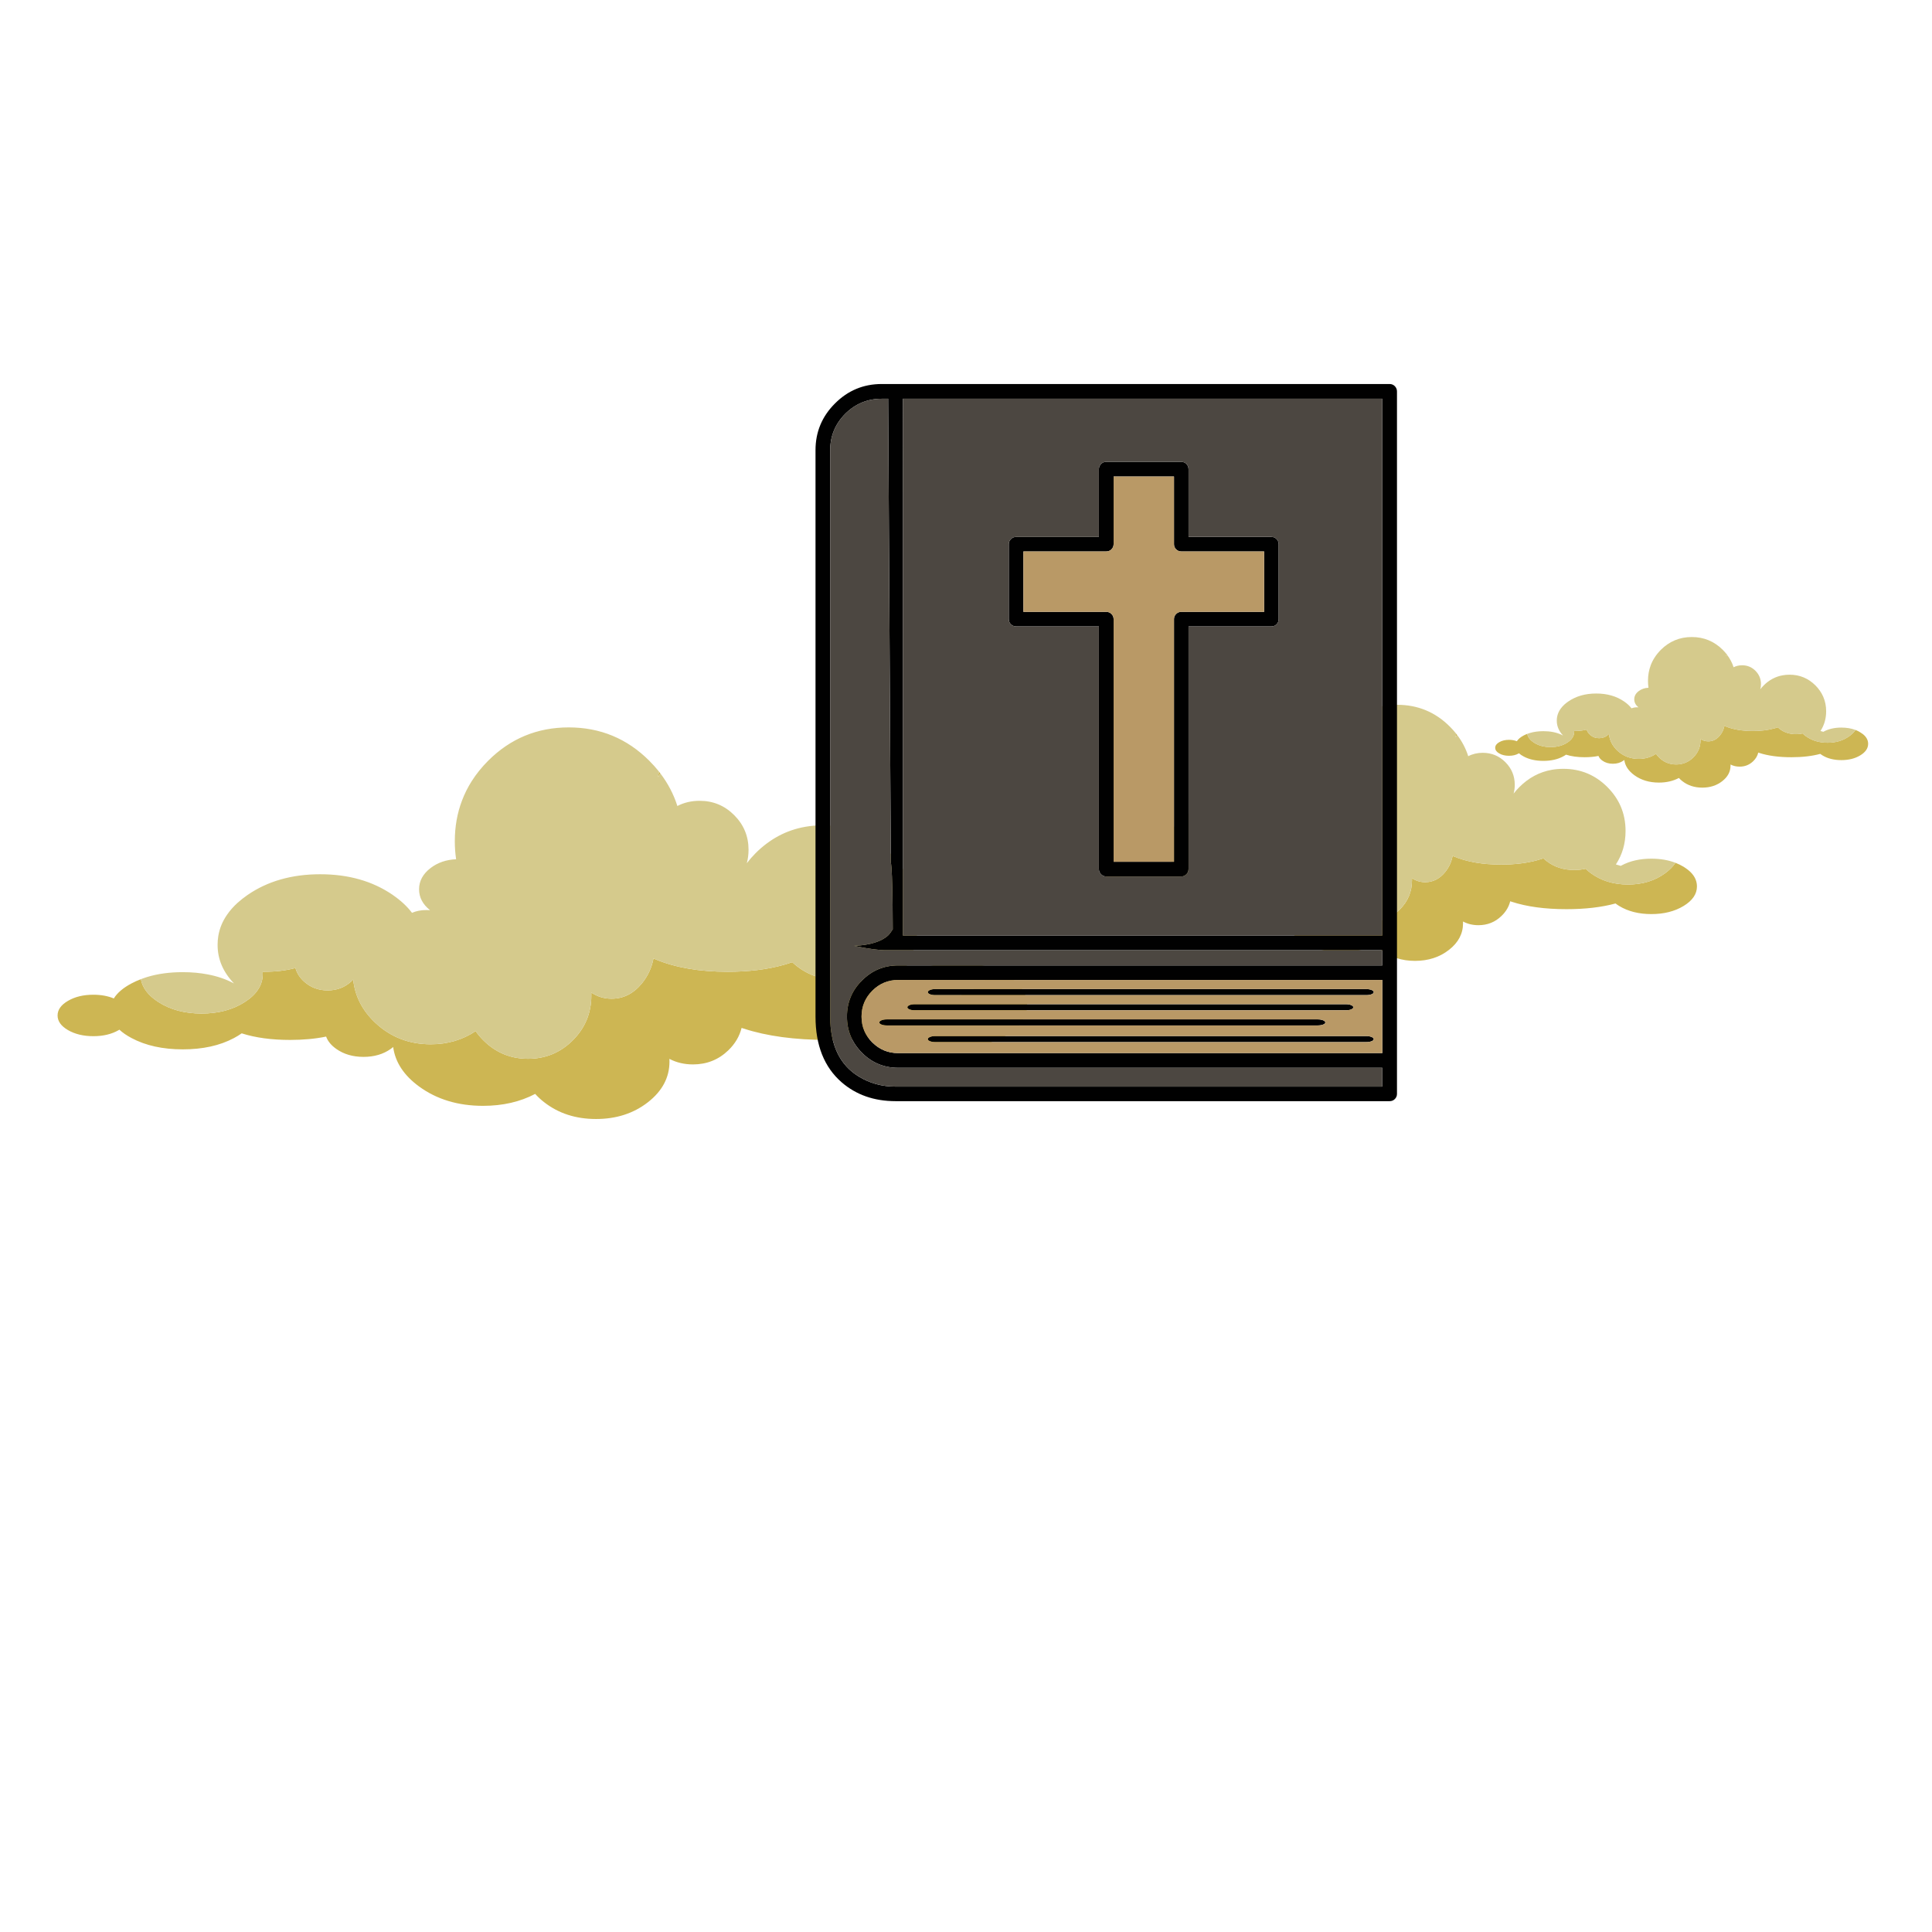 <?xml version="1.0" encoding="utf-8"?>
<!-- Generator: Adobe Illustrator 16.0.0, SVG Export Plug-In . SVG Version: 6.00 Build 0)  -->
<!DOCTYPE svg PUBLIC "-//W3C//DTD SVG 1.1//EN" "http://www.w3.org/Graphics/SVG/1.1/DTD/svg11.dtd">
<svg version="1.1" id="Layer_1" xmlns="http://www.w3.org/2000/svg" xmlns:xlink="http://www.w3.org/1999/xlink" x="0px" y="0px"
	 width="300px" height="300px" viewBox="0 0 300 300" enable-background="new 0 0 300 300" xml:space="preserve">
<g>
	<path fill-rule="evenodd" clip-rule="evenodd" fill="#CDB653" d="M268.094,101.553c0.027,0.038,0.053,0.077,0.079,0.117
		c-0.046,0.071-0.091,0.144-0.135,0.219C268.061,101.78,268.078,101.669,268.094,101.553z M289.277,113.999
		c0.538,0.433,0.807,0.934,0.807,1.5c0,0.698-0.406,1.296-1.222,1.792c-0.81,0.493-1.788,0.739-2.935,0.739
		c-1.154,0-2.136-0.246-2.946-0.739c-0.119-0.074-0.231-0.151-0.336-0.229c-1.273,0.347-2.767,0.521-4.48,0.521
		c-1.957,0-3.628-0.226-5.014-0.678c-0.041-0.011-0.084-0.026-0.128-0.045c-0.12,0.504-0.384,0.953-0.79,1.344
		c-0.582,0.56-1.285,0.84-2.106,0.84c-0.52,0-0.989-0.11-1.411-0.331c0,0.053,0,0.107,0,0.163c0,0.948-0.428,1.755-1.282,2.419
		c-0.855,0.672-1.89,1.008-3.104,1.008c-1.206,0-2.238-0.335-3.098-1.008c-0.198-0.153-0.376-0.317-0.532-0.493
		c-0.904,0.478-1.939,0.717-3.108,0.717c-1.494,0-2.768-0.384-3.82-1.153c-0.914-0.668-1.432-1.455-1.551-2.359
		c-0.046,0.038-0.094,0.073-0.146,0.107c-0.448,0.321-0.992,0.481-1.631,0.481c-0.635,0-1.176-0.161-1.623-0.481
		c-0.307-0.213-0.511-0.458-0.611-0.734c-0.643,0.135-1.359,0.202-2.151,0.202c-1.104,0-2.068-0.133-2.89-0.397
		c-0.135,0.097-0.288,0.19-0.459,0.279c-0.845,0.456-1.862,0.684-3.059,0.684c-1.195,0-2.216-0.228-3.063-0.684
		c-0.292-0.152-0.532-0.318-0.723-0.498c-0.012,0.01-0.026,0.02-0.045,0.027c-0.415,0.243-0.916,0.364-1.507,0.364
		c-0.595,0-1.098-0.121-1.512-0.364c-0.419-0.238-0.627-0.53-0.627-0.874c0-0.343,0.208-0.635,0.627-0.874
		c0.414-0.243,0.917-0.364,1.512-0.364c0.459,0,0.866,0.073,1.222,0.218c0.205-0.329,0.556-0.626,1.053-0.891
		c0.183-0.097,0.371-0.183,0.565-0.257c0.094,0.519,0.44,0.973,1.042,1.361c0.713,0.463,1.574,0.694,2.582,0.694
		s1.869-0.231,2.582-0.694c0.718-0.459,1.076-1.016,1.076-1.669c0-0.045-0.002-0.089-0.006-0.134c0.03,0,0.062,0,0.095,0
		c0.684,0,1.302-0.073,1.854-0.218c0.086,0.298,0.26,0.565,0.521,0.801c0.388,0.354,0.856,0.532,1.405,0.532
		c0.546,0,1.015-0.177,1.406-0.532c0.041-0.038,0.083-0.077,0.123-0.118c0.105,0.997,0.549,1.863,1.333,2.599
		c0.911,0.844,2.01,1.266,3.293,1.266c1.009,0,1.902-0.261,2.685-0.784c0.134,0.19,0.287,0.374,0.459,0.548
		c0.735,0.736,1.624,1.103,2.666,1.103c1.045,0,1.938-0.367,2.677-1.103c0.739-0.739,1.109-1.629,1.109-2.671
		c0-0.06-0.003-0.12-0.006-0.179c0.365,0.243,0.771,0.364,1.216,0.364c0.709,0,1.314-0.311,1.814-0.93
		c0.351-0.429,0.579-0.92,0.683-1.473c0.038,0.019,0.075,0.035,0.113,0.05c1.194,0.497,2.635,0.746,4.317,0.746
		c1.255,0,2.372-0.139,3.351-0.415c0.048-0.015,0.097-0.027,0.146-0.039c0.123-0.037,0.246-0.076,0.37-0.117
		c0.09,0.085,0.185,0.168,0.285,0.246c0.701,0.545,1.547,0.818,2.537,0.818c0.362,0,0.706-0.037,1.03-0.112
		c0.139,0.134,0.289,0.263,0.454,0.386c0.945,0.702,2.085,1.053,3.423,1.053c1.332,0,2.471-0.351,3.416-1.053
		c0.384-0.284,0.692-0.593,0.925-0.929c0.257,0.1,0.501,0.223,0.732,0.369C289.016,113.808,289.154,113.902,289.277,113.999z
		 M226.114,113.926c0.048,0.063,0.097,0.126,0.145,0.19c-0.081,0.123-0.162,0.25-0.24,0.381
		C226.06,114.311,226.091,114.12,226.114,113.926z M262.129,135.082c0.915,0.735,1.372,1.589,1.372,2.56
		c0,1.183-0.69,2.195-2.072,3.036c-1.382,0.839-3.049,1.26-5.003,1.26c-1.951,0-3.619-0.42-5-1.26
		c-0.206-0.124-0.395-0.252-0.566-0.388c-2.166,0.591-4.707,0.886-7.623,0.886c-3.323,0-6.161-0.384-8.515-1.155
		c-0.073-0.021-0.147-0.045-0.218-0.072c-0.213,0.859-0.665,1.618-1.355,2.28c-0.985,0.957-2.179,1.434-3.579,1.434
		c-0.881,0-1.678-0.19-2.392-0.572c0,0.095,0,0.188,0,0.28c0,1.613-0.726,2.988-2.179,4.123c-1.456,1.139-3.216,1.709-5.276,1.709
		c-2.058,0-3.814-0.57-5.271-1.709c-0.34-0.266-0.641-0.546-0.901-0.839c-1.535,0.807-3.3,1.209-5.294,1.209
		c-2.535,0-4.699-0.654-6.491-1.96c-1.554-1.132-2.434-2.467-2.639-4.005c-0.075,0.064-0.154,0.124-0.241,0.18
		c-0.765,0.545-1.687,0.818-2.767,0.818c-1.082,0-2.007-0.272-2.771-0.818c-0.516-0.362-0.858-0.776-1.025-1.244
		c-1.098,0.228-2.316,0.342-3.658,0.342c-1.882,0-3.521-0.225-4.917-0.673c-0.229,0.165-0.487,0.323-0.779,0.476
		c-1.434,0.766-3.168,1.149-5.203,1.149c-2.031,0-3.766-0.383-5.203-1.149c-0.493-0.264-0.903-0.549-1.232-0.851
		c-0.022,0.018-0.047,0.033-0.073,0.044c-0.709,0.411-1.565,0.616-2.57,0.616c-1.001,0-1.856-0.206-2.565-0.616
		c-0.71-0.405-1.064-0.901-1.064-1.484c0-0.582,0.354-1.079,1.064-1.489c0.709-0.411,1.564-0.616,2.565-0.616
		c0.783,0,1.479,0.127,2.084,0.381c0.347-0.564,0.943-1.072,1.792-1.524c0.306-0.165,0.624-0.31,0.952-0.437
		c0.164,0.885,0.756,1.658,1.775,2.319c1.21,0.784,2.673,1.176,4.392,1.176c1.714,0,3.178-0.393,4.392-1.176
		c1.213-0.786,1.819-1.732,1.819-2.84c0-0.079-0.002-0.156-0.006-0.23c0.053,0,0.109,0,0.168,0c1.159,0,2.21-0.125,3.154-0.375
		c0.142,0.512,0.435,0.967,0.879,1.367c0.661,0.601,1.458,0.902,2.392,0.902c0.93,0,1.726-0.301,2.387-0.902
		c0.074-0.064,0.145-0.13,0.206-0.202c0.181,1.695,0.938,3.167,2.274,4.413c1.543,1.439,3.407,2.157,5.596,2.157
		c1.714,0,3.234-0.445,4.56-1.334c0.225,0.326,0.483,0.636,0.778,0.931c1.255,1.256,2.77,1.882,4.543,1.882
		c1.778,0,3.293-0.625,4.548-1.882c1.255-1.255,1.882-2.767,1.882-4.537c0-0.104-0.001-0.207-0.005-0.308
		c0.616,0.414,1.302,0.622,2.061,0.622c1.207,0,2.237-0.526,3.092-1.575c0.594-0.731,0.98-1.567,1.159-2.508
		c0.06,0.026,0.123,0.054,0.191,0.084c2.027,0.844,4.475,1.265,7.343,1.265c2.128,0,4.024-0.232,5.69-0.7
		c0.082-0.026,0.162-0.05,0.24-0.073c0.214-0.063,0.425-0.128,0.634-0.196c0.149,0.142,0.313,0.283,0.493,0.42
		c1.191,0.926,2.626,1.389,4.307,1.389c0.616,0,1.2-0.063,1.753-0.191c0.231,0.224,0.489,0.443,0.773,0.655
		c1.606,1.195,3.544,1.793,5.814,1.793c2.27,0,4.208-0.598,5.813-1.793c0.649-0.485,1.169-1.011,1.557-1.579
		c0.445,0.172,0.865,0.377,1.261,0.616C261.683,134.754,261.916,134.917,262.129,135.082z M14.492,154.461
		c1.199,0,2.259,0.192,3.182,0.578c0.53-0.863,1.443-1.641,2.739-2.332c0.466-0.246,0.954-0.466,1.461-0.659
		c0.247,1.354,1.148,2.535,2.706,3.539c1.856,1.199,4.096,1.797,6.721,1.797c2.625,0,4.866-0.598,6.722-1.797
		c1.852-1.194,2.778-2.642,2.778-4.341c0-0.119-0.004-0.236-0.011-0.352c0.086,0,0.172,0,0.258,0c1.77,0,3.379-0.192,4.828-0.577
		c0.216,0.784,0.665,1.483,1.344,2.1c1.012,0.914,2.231,1.372,3.658,1.372c1.422,0,2.638-0.458,3.646-1.372
		c0.112-0.101,0.219-0.203,0.32-0.308c0.272,2.591,1.432,4.841,3.478,6.749c2.364,2.198,5.216,3.298,8.558,3.298
		c2.625,0,4.95-0.681,6.974-2.043c0.344,0.497,0.741,0.968,1.193,1.416c1.919,1.919,4.235,2.879,6.946,2.879
		c2.718,0,5.037-0.96,6.957-2.879c1.915-1.911,2.873-4.226,2.873-6.939c0-0.157-0.002-0.312-0.005-0.465
		c0.945,0.636,1.996,0.953,3.153,0.953c1.848,0,3.424-0.803,4.728-2.41c0.907-1.116,1.499-2.395,1.775-3.835
		c0.093,0.041,0.19,0.082,0.291,0.122c3.099,1.292,6.841,1.939,11.225,1.939c3.26,0,6.163-0.357,8.71-1.071
		c0.123-0.038,0.244-0.073,0.364-0.106c0.328-0.098,0.649-0.2,0.963-0.308c0.231,0.22,0.483,0.435,0.756,0.644
		c1.822,1.416,4.02,2.123,6.592,2.123c0.945,0,1.839-0.096,2.684-0.285c0.354,0.343,0.749,0.677,1.182,1.003
		c2.453,1.826,5.416,2.738,8.889,2.738c3.473,0,6.435-0.912,8.889-2.738c1.001-0.743,1.798-1.55,2.392-2.42
		c0.676,0.266,1.315,0.58,1.921,0.946c0.393,0.243,0.751,0.49,1.075,0.745c1.396,1.127,2.095,2.43,2.095,3.904
		c0,1.818-1.057,3.369-3.17,4.655c-2.109,1.283-4.658,1.926-7.645,1.926c-2.988,0-5.538-0.643-7.651-1.926
		c-0.314-0.196-0.605-0.392-0.874-0.589c-3.312,0.895-7.195,1.343-11.65,1.343c-5.086,0-9.427-0.585-13.023-1.758
		c-0.116-0.038-0.228-0.072-0.336-0.106c-0.321,1.304-1.01,2.464-2.066,3.484c-1.513,1.456-3.338,2.184-5.479,2.184
		c-1.344,0-2.565-0.287-3.663-0.862c0.007,0.139,0.012,0.278,0.012,0.42c0,2.464-1.113,4.567-3.338,6.307
		c-2.229,1.741-4.918,2.61-8.066,2.61c-3.147,0-5.834-0.869-8.06-2.61c-0.526-0.408-0.989-0.836-1.389-1.288
		c-2.345,1.235-5.043,1.854-8.094,1.854c-3.876,0-7.184-1-9.925-2.996c-2.371-1.734-3.715-3.777-4.033-6.135
		c-0.116,0.103-0.239,0.197-0.37,0.286c-1.168,0.83-2.58,1.243-4.234,1.243s-3.068-0.413-4.24-1.243
		c-0.788-0.561-1.311-1.195-1.568-1.909c-1.677,0.347-3.542,0.52-5.596,0.52c-2.878,0-5.384-0.341-7.517-1.023
		c-0.351,0.25-0.747,0.492-1.187,0.727c-2.196,1.174-4.849,1.76-7.959,1.76s-5.765-0.586-7.964-1.76
		c-0.758-0.402-1.386-0.836-1.882-1.298c-0.034,0.025-0.071,0.05-0.112,0.073c-1.082,0.625-2.391,0.939-3.926,0.939
		c-1.534,0-2.846-0.314-3.932-0.939c-1.083-0.628-1.625-1.387-1.625-2.275c0-0.893,0.542-1.651,1.625-2.279
		C11.646,154.775,12.958,154.461,14.492,154.461z M102.324,119.807c0.071,0.098,0.144,0.194,0.218,0.292
		c-0.126,0.187-0.25,0.379-0.369,0.577C102.236,120.395,102.286,120.106,102.324,119.807z"/>
	<path fill-rule="evenodd" clip-rule="evenodd" fill="#D5CA8C" d="M241.779,111.372c0.075-0.452,0.248-0.876,0.521-1.271
		c0.172-0.247,0.381-0.484,0.627-0.711c0.184-0.161,0.383-0.315,0.6-0.465c1.195-0.825,2.639-1.237,4.33-1.237
		c1.695,0,3.141,0.412,4.335,1.237c0.482,0.329,0.864,0.684,1.148,1.064c0.258-0.107,0.549-0.162,0.873-0.162
		c0.072,0,0.141,0.002,0.208,0.006c-0.438-0.347-0.655-0.762-0.655-1.243c0-0.497,0.229-0.921,0.688-1.272
		c0.426-0.324,0.934-0.5,1.523-0.526c-0.053-0.347-0.078-0.704-0.078-1.07c0-0.866,0.142-1.675,0.426-2.425
		c0.153-0.411,0.349-0.801,0.588-1.17c0.273-0.43,0.598-0.834,0.975-1.216c1.334-1.329,2.938-1.994,4.812-1.994
		c1.878,0,3.484,0.665,4.816,1.994c0.206,0.209,0.398,0.424,0.577,0.645c-0.016,0.116-0.033,0.227-0.056,0.336
		c0.044-0.075,0.089-0.148,0.135-0.219c0.459,0.598,0.799,1.243,1.019,1.938c0.4-0.206,0.843-0.308,1.328-0.308
		c0.807,0,1.495,0.285,2.066,0.857c0.571,0.575,0.856,1.264,0.856,2.067c0,0.284-0.035,0.553-0.105,0.807
		c0.16-0.209,0.337-0.411,0.531-0.605c0.849-0.847,1.83-1.37,2.946-1.568c0.344-0.063,0.7-0.095,1.07-0.095
		c1.564,0,2.903,0.555,4.017,1.664c0.526,0.531,0.927,1.111,1.204,1.742c0.306,0.695,0.459,1.453,0.459,2.274
		c0,1.143-0.293,2.162-0.88,3.058c0.127,0.034,0.252,0.071,0.376,0.113c0.021,0.003,0.042,0.009,0.061,0.016
		c0.034-0.019,0.069-0.038,0.107-0.056c0.762-0.399,1.661-0.599,2.699-0.599c0.817,0,1.552,0.125,2.202,0.375
		c-0.232,0.335-0.541,0.645-0.925,0.929c-0.945,0.702-2.084,1.053-3.416,1.053c-1.338,0-2.478-0.351-3.423-1.053
		c-0.165-0.123-0.315-0.252-0.454-0.386c-0.324,0.075-0.668,0.112-1.03,0.112c-0.99,0-1.836-0.273-2.537-0.818
		c-0.101-0.078-0.195-0.161-0.285-0.246c-0.124,0.041-0.247,0.08-0.37,0.117c-0.049,0.012-0.098,0.024-0.146,0.039
		c-0.979,0.276-2.096,0.415-3.351,0.415c-1.683,0-3.123-0.249-4.317-0.746c-0.038-0.015-0.075-0.031-0.113-0.05
		c-0.104,0.553-0.332,1.044-0.683,1.473c-0.5,0.619-1.105,0.93-1.814,0.93c-0.444,0-0.851-0.122-1.216-0.364
		c0.003,0.06,0.006,0.12,0.006,0.179c0,1.042-0.37,1.933-1.109,2.671c-0.739,0.736-1.632,1.103-2.677,1.103
		c-1.042,0-1.931-0.367-2.666-1.103c-0.172-0.175-0.325-0.358-0.459-0.548c-0.782,0.522-1.676,0.784-2.685,0.784
		c-1.283,0-2.382-0.422-3.293-1.266c-0.784-0.736-1.228-1.602-1.333-2.599c-0.04,0.042-0.082,0.081-0.123,0.118
		c-0.392,0.354-0.86,0.532-1.406,0.532c-0.549,0-1.018-0.177-1.405-0.532c-0.262-0.235-0.436-0.503-0.521-0.801
		c-0.552,0.146-1.17,0.218-1.854,0.218c-0.033,0-0.064,0-0.095,0c0.004,0.045,0.006,0.089,0.006,0.134
		c0,0.653-0.358,1.21-1.076,1.669c-0.713,0.463-1.574,0.694-2.582,0.694s-1.869-0.231-2.582-0.694
		c-0.602-0.389-0.948-0.842-1.042-1.361c0.071-0.026,0.14-0.051,0.207-0.073c0.052-0.018,0.106-0.037,0.163-0.056
		c0.635-0.195,1.344-0.292,2.128-0.292c0.534,0,1.032,0.045,1.496,0.134c0.578,0.112,1.1,0.293,1.563,0.543
		c-0.325-0.34-0.568-0.702-0.729-1.086c-0.165-0.385-0.246-0.792-0.246-1.221C241.735,111.721,241.75,111.543,241.779,111.372z
		 M252.416,129.032c0,1.942-0.5,3.674-1.501,5.198c0.221,0.063,0.437,0.127,0.649,0.19c0.034,0.011,0.067,0.022,0.102,0.034
		c0.056-0.034,0.115-0.065,0.179-0.095c1.297-0.683,2.823-1.024,4.581-1.024c1.395,0,2.641,0.214,3.742,0.644
		c-0.388,0.568-0.907,1.094-1.557,1.579c-1.605,1.195-3.544,1.793-5.813,1.793c-2.271,0-4.208-0.598-5.814-1.793
		c-0.284-0.212-0.542-0.431-0.773-0.655c-0.553,0.127-1.137,0.191-1.753,0.191c-1.681,0-3.115-0.463-4.307-1.389
		c-0.18-0.138-0.344-0.279-0.493-0.42c-0.209,0.068-0.42,0.133-0.634,0.196c-0.078,0.023-0.158,0.046-0.24,0.073
		c-1.666,0.467-3.563,0.7-5.69,0.7c-2.868,0-5.315-0.421-7.343-1.265c-0.068-0.03-0.132-0.058-0.191-0.084
		c-0.179,0.941-0.565,1.777-1.159,2.508c-0.854,1.049-1.885,1.575-3.092,1.575c-0.759,0-1.444-0.208-2.061-0.622
		c0.004,0.101,0.005,0.204,0.005,0.308c0,1.77-0.627,3.282-1.882,4.537c-1.255,1.256-2.77,1.882-4.548,1.882
		c-1.773,0-3.288-0.625-4.543-1.882c-0.295-0.295-0.554-0.604-0.778-0.931c-1.325,0.89-2.846,1.334-4.56,1.334
		c-2.188,0-4.053-0.718-5.596-2.157c-1.336-1.247-2.094-2.718-2.274-4.413c-0.062,0.071-0.132,0.138-0.206,0.202
		c-0.661,0.601-1.457,0.902-2.387,0.902c-0.934,0-1.73-0.301-2.392-0.902c-0.444-0.399-0.737-0.855-0.879-1.367
		c-0.944,0.25-1.995,0.375-3.154,0.375c-0.059,0-0.115,0-0.168,0c0.004,0.075,0.006,0.151,0.006,0.23
		c0,1.108-0.606,2.054-1.819,2.84c-1.214,0.784-2.678,1.176-4.392,1.176c-1.719,0-3.182-0.393-4.392-1.176
		c-1.02-0.662-1.611-1.434-1.775-2.319c0.119-0.045,0.241-0.088,0.364-0.128c0.085-0.03,0.176-0.059,0.269-0.085
		c1.075-0.332,2.281-0.498,3.618-0.498c0.908,0,1.757,0.077,2.549,0.229c0.975,0.187,1.859,0.494,2.654,0.919
		c-0.553-0.579-0.966-1.193-1.243-1.842c-0.28-0.654-0.42-1.347-0.42-2.079c0-0.31,0.025-0.612,0.078-0.907
		c0.127-0.77,0.423-1.488,0.891-2.157c0.292-0.426,0.648-0.831,1.071-1.215c0.305-0.269,0.641-0.532,1.008-0.79
		c2.034-1.4,4.491-2.101,7.37-2.101c2.88,0,5.334,0.7,7.365,2.101c0.81,0.56,1.462,1.165,1.955,1.814
		c0.434-0.187,0.926-0.279,1.479-0.279c0.119,0,0.237,0.005,0.354,0.016c-0.743-0.59-1.115-1.298-1.115-2.123
		c0-0.844,0.391-1.563,1.171-2.156c0.725-0.553,1.588-0.85,2.594-0.892c-0.09-0.593-0.136-1.202-0.136-1.825
		c0-1.476,0.241-2.848,0.724-4.118c0.261-0.698,0.593-1.362,0.996-1.994c0.464-0.729,1.018-1.417,1.665-2.067
		c2.262-2.259,4.988-3.389,8.177-3.389c3.196,0,5.924,1.129,8.183,3.389c0.355,0.354,0.682,0.721,0.981,1.098
		c-0.023,0.194-0.055,0.385-0.096,0.571c0.078-0.131,0.159-0.258,0.24-0.381c0.777,1.02,1.353,2.122,1.726,3.305
		c0.68-0.351,1.432-0.527,2.257-0.527c1.371,0,2.541,0.485,3.513,1.457c0.971,0.97,1.456,2.144,1.456,3.517
		c0,0.478-0.061,0.931-0.179,1.361c0.271-0.351,0.572-0.691,0.901-1.02c1.441-1.44,3.11-2.331,5.008-2.671
		c0.581-0.104,1.188-0.156,1.819-0.156c2.666,0,4.942,0.942,6.828,2.828c0.896,0.896,1.581,1.883,2.055,2.958
		C252.159,126.351,252.416,127.639,252.416,129.032z M22.838,151.712c1.65-0.505,3.497-0.756,5.54-0.756
		c1.389,0,2.687,0.118,3.893,0.352c1.493,0.283,2.849,0.751,4.066,1.399c-0.848-0.881-1.484-1.82-1.91-2.817
		s-0.639-2.055-0.639-3.174c0-0.476,0.038-0.938,0.112-1.39c0.198-1.177,0.653-2.276,1.367-3.3c0.444-0.645,0.991-1.265,1.641-1.854
		c0.463-0.414,0.976-0.816,1.54-1.209c3.114-2.139,6.871-3.21,11.27-3.21c4.403,0,8.157,1.071,11.264,3.21
		c1.243,0.855,2.241,1.781,2.991,2.778c0.665-0.287,1.419-0.432,2.263-0.432c0.183,0,0.362,0.008,0.538,0.022
		c-1.135-0.904-1.702-1.984-1.702-3.242c0-1.289,0.598-2.39,1.792-3.305c1.108-0.844,2.429-1.298,3.96-1.36
		c-0.134-0.904-0.202-1.835-0.202-2.791c0-2.251,0.369-4.352,1.109-6.301c0.4-1.064,0.907-2.08,1.523-3.047
		c0.706-1.112,1.556-2.166,2.549-3.16c3.454-3.449,7.623-5.175,12.507-5.175c4.884,0,9.054,1.726,12.508,5.175
		c0.542,0.546,1.043,1.106,1.507,1.681c-0.038,0.299-0.088,0.588-0.151,0.868c0.119-0.198,0.243-0.39,0.369-0.577
		c1.184,1.557,2.063,3.243,2.639,5.058c1.038-0.538,2.188-0.807,3.45-0.807c2.099,0,3.89,0.741,5.372,2.224
		c1.486,1.486,2.229,3.278,2.229,5.377c0,0.736-0.09,1.433-0.269,2.09c0.415-0.542,0.872-1.065,1.372-1.569
		c2.207-2.199,4.759-3.558,7.657-4.077c0.896-0.161,1.826-0.241,2.789-0.241c4.078,0,7.556,1.44,10.435,4.318
		c1.378,1.378,2.425,2.888,3.142,4.532c0.792,1.807,1.188,3.779,1.188,5.915c0,2.964-0.764,5.614-2.291,7.949
		c0.336,0.089,0.666,0.186,0.991,0.29c0.052,0.017,0.105,0.032,0.157,0.051c0.086-0.053,0.175-0.102,0.269-0.146
		c1.982-1.046,4.32-1.569,7.013-1.569c2.128,0,4.036,0.327,5.724,0.981c-0.594,0.87-1.391,1.677-2.392,2.42
		c-2.454,1.826-5.416,2.738-8.889,2.738c-3.473,0-6.436-0.912-8.889-2.738c-0.433-0.326-0.828-0.66-1.182-1.003
		c-0.844,0.189-1.738,0.285-2.684,0.285c-2.573,0-4.771-0.707-6.592-2.123c-0.273-0.209-0.524-0.424-0.756-0.644
		c-0.314,0.108-0.635,0.21-0.963,0.308c-0.12,0.033-0.241,0.068-0.364,0.106c-2.547,0.714-5.45,1.071-8.71,1.071
		c-4.384,0-8.125-0.647-11.225-1.939c-0.101-0.041-0.198-0.081-0.291-0.122c-0.276,1.44-0.868,2.719-1.775,3.835
		c-1.303,1.607-2.879,2.41-4.728,2.41c-1.158,0-2.208-0.317-3.153-0.953c0.003,0.153,0.005,0.308,0.005,0.465
		c0,2.714-0.958,5.028-2.873,6.939c-1.92,1.919-4.238,2.879-6.957,2.879c-2.711,0-5.026-0.96-6.946-2.879
		c-0.452-0.448-0.849-0.919-1.193-1.416c-2.024,1.362-4.348,2.043-6.974,2.043c-3.342,0-6.194-1.1-8.558-3.298
		c-2.046-1.908-3.206-4.158-3.478-6.749c-0.101,0.104-0.208,0.207-0.32,0.308c-1.008,0.914-2.224,1.372-3.646,1.372
		c-1.427,0-2.646-0.458-3.658-1.372c-0.68-0.617-1.128-1.316-1.344-2.1c-1.449,0.385-3.059,0.577-4.828,0.577
		c-0.086,0-0.172,0-0.258,0c0.007,0.116,0.011,0.233,0.011,0.352c0,1.699-0.926,3.146-2.778,4.341
		c-1.856,1.199-4.097,1.797-6.722,1.797c-2.625,0-4.865-0.598-6.721-1.797c-1.557-1.004-2.459-2.186-2.706-3.539
		c0.18-0.072,0.36-0.138,0.543-0.196C22.556,151.803,22.696,151.756,22.838,151.712z"/>
	<path fill-rule="evenodd" clip-rule="evenodd" fill="#010101" d="M216.592,59.965c0.22,0.235,0.33,0.506,0.33,0.812v109.086
		c0,0.307-0.11,0.572-0.33,0.796c-0.225,0.222-0.495,0.33-0.813,0.33h-76.712c-3.327,0-6.118-0.976-8.374-2.928
		c-2.707-2.353-4.061-5.755-4.061-10.207V69.907c0-2.831,1.008-5.25,3.025-7.259c2.005-2.013,4.425-3.019,7.259-3.019h78.863
		C216.097,59.629,216.367,59.741,216.592,59.965z M198.221,83.702c0.22,0.224,0.329,0.489,0.329,0.795v11.634
		c0,0.328-0.109,0.597-0.329,0.807c-0.209,0.22-0.477,0.331-0.802,0.331h-12.865v37.678c0,0.321-0.11,0.592-0.33,0.812
		c-0.226,0.225-0.49,0.337-0.796,0.337h-11.656c-0.313,0-0.581-0.112-0.801-0.337c-0.224-0.231-0.336-0.501-0.336-0.812V97.269
		h-12.86c-0.31,0-0.575-0.111-0.795-0.331c-0.225-0.209-0.336-0.479-0.336-0.807V84.498c0-0.306,0.111-0.571,0.336-0.795
		c0.22-0.22,0.485-0.33,0.795-0.33h12.86V72.859c0-0.307,0.112-0.577,0.336-0.813c0.22-0.224,0.487-0.336,0.801-0.336h11.656
		c0.306,0,0.57,0.112,0.796,0.336c0.22,0.22,0.33,0.491,0.33,0.813v10.513h12.865C197.744,83.372,198.012,83.482,198.221,83.702z
		 M182.297,84.498V73.99h-9.377v10.508c0,0.31-0.11,0.577-0.33,0.801c-0.225,0.22-0.497,0.331-0.818,0.331h-12.86v9.376h12.86
		c0.321,0,0.594,0.112,0.818,0.336c0.22,0.22,0.33,0.483,0.33,0.79v37.684h9.377V96.131c0-0.307,0.108-0.57,0.33-0.79
		c0.224-0.224,0.491-0.336,0.801-0.336h12.865v-9.376h-12.865c-0.31,0-0.577-0.11-0.801-0.331
		C182.405,85.089,182.297,84.822,182.297,84.498z M214.648,147.548h-77.105c-1.108,0-2.75-0.223-4.923-0.671
		c2.521-0.123,4.302-0.683,5.344-1.68l-0.051,0.067l0.471-0.583v-0.05l0.241-0.324c-0.004-0.012-0.004-0.017,0-0.017
		c-0.004-0.295-0.006-0.612-0.006-0.952c-0.004-0.911-0.009-1.76-0.017-2.543c-0.007,0.003-0.015,0.007-0.023,0.012
		c0.008-0.026,0.016-0.054,0.023-0.085c-0.042-3.891-0.133-6.163-0.275-6.816l-0.415-71.991h-0.997
		c-2.204,0-4.091,0.779-5.663,2.335c-1.561,1.572-2.341,3.458-2.341,5.658v87.947c0,4.403,1.48,7.507,4.441,9.31
		c1.695,1.043,3.6,1.564,5.713,1.564h75.582v-2.921h-75.195c-2.188,0-4.055-0.775-5.601-2.328c-1.557-1.561-2.336-3.435-2.336-5.625
		c0-2.194,0.779-4.063,2.336-5.606c1.546-1.56,3.413-2.34,5.601-2.34h75.195V147.548z M210.139,156.411
		c0,0.13-0.109,0.239-0.33,0.329c-0.224,0.09-0.496,0.135-0.817,0.135h-66.967c-0.31,0-0.575-0.045-0.795-0.135
		c-0.224-0.09-0.336-0.199-0.336-0.329c0-0.127,0.112-0.239,0.336-0.337c0.22-0.094,0.486-0.139,0.795-0.139h66.967
		c0.321,0,0.594,0.045,0.817,0.139C210.029,156.172,210.139,156.284,210.139,156.411z M213.315,154.063
		c0,0.127-0.11,0.236-0.331,0.325c-0.224,0.09-0.497,0.134-0.817,0.134h-66.973c-0.306,0-0.57-0.044-0.79-0.134
		c-0.224-0.089-0.336-0.198-0.336-0.325c0-0.131,0.112-0.243,0.336-0.336c0.22-0.093,0.483-0.141,0.79-0.141h66.973
		c0.32,0,0.594,0.048,0.817,0.141C213.205,153.82,213.315,153.933,213.315,154.063z M213.315,161.356
		c0,0.127-0.11,0.234-0.331,0.324c-0.224,0.09-0.497,0.134-0.817,0.134h-66.973c-0.306,0-0.57-0.044-0.79-0.134
		c-0.224-0.09-0.336-0.197-0.336-0.324c0-0.13,0.112-0.241,0.336-0.331c0.22-0.096,0.483-0.145,0.79-0.145h66.973
		c0.32,0,0.594,0.049,0.817,0.145C213.205,161.115,213.315,161.227,213.315,161.356z M204.64,159.229h-66.973
		c-0.306,0-0.571-0.046-0.795-0.136c-0.22-0.089-0.331-0.197-0.331-0.324c0-0.13,0.11-0.242,0.331-0.337
		c0.224-0.093,0.489-0.141,0.795-0.141h66.973c0.32,0,0.593,0.048,0.817,0.141c0.224,0.095,0.336,0.207,0.336,0.337
		c0,0.127-0.112,0.235-0.336,0.324C205.232,159.183,204.96,159.229,204.64,159.229z M214.648,152.17h-75.195
		c-1.554,0-2.888,0.557-4.004,1.67c-1.113,1.113-1.669,2.45-1.669,4.015c0,1.569,0.556,2.904,1.669,4.006
		c1.116,1.109,2.451,1.663,4.004,1.663h75.195V152.17z M214.648,61.914h-74.451l-0.005,80.241l0.005-0.005v3.114h74.451V61.914z"/>
	<path fill-rule="evenodd" clip-rule="evenodd" fill="#B99966" d="M214.648,152.17v11.354h-75.195c-1.554,0-2.888-0.554-4.004-1.663
		c-1.113-1.102-1.669-2.437-1.669-4.006c0-1.564,0.556-2.901,1.669-4.015c1.116-1.113,2.451-1.67,4.004-1.67H214.648z
		 M205.457,158.432c-0.225-0.093-0.497-0.141-0.817-0.141h-66.973c-0.306,0-0.571,0.048-0.795,0.141
		c-0.22,0.095-0.331,0.207-0.331,0.337c0,0.127,0.11,0.235,0.331,0.324c0.224,0.09,0.489,0.136,0.795,0.136h66.973
		c0.32,0,0.593-0.046,0.817-0.136c0.224-0.089,0.336-0.197,0.336-0.324C205.793,158.639,205.681,158.526,205.457,158.432z
		 M213.315,161.356c0-0.13-0.11-0.241-0.331-0.331c-0.224-0.096-0.497-0.145-0.817-0.145h-66.973c-0.306,0-0.57,0.049-0.79,0.145
		c-0.224,0.09-0.336,0.201-0.336,0.331c0,0.127,0.112,0.234,0.336,0.324c0.22,0.09,0.483,0.134,0.79,0.134h66.973
		c0.32,0,0.594-0.044,0.817-0.134C213.205,161.591,213.315,161.483,213.315,161.356z M213.315,154.063
		c0-0.131-0.11-0.243-0.331-0.336c-0.224-0.093-0.497-0.141-0.817-0.141h-66.973c-0.306,0-0.57,0.048-0.79,0.141
		c-0.224,0.093-0.336,0.205-0.336,0.336c0,0.127,0.112,0.236,0.336,0.325c0.22,0.09,0.483,0.134,0.79,0.134h66.973
		c0.32,0,0.594-0.044,0.817-0.134C213.205,154.3,213.315,154.19,213.315,154.063z M209.809,156.074
		c-0.224-0.094-0.496-0.139-0.817-0.139h-66.967c-0.31,0-0.575,0.045-0.795,0.139c-0.224,0.098-0.336,0.21-0.336,0.337
		c0,0.13,0.112,0.239,0.336,0.329c0.22,0.09,0.486,0.135,0.795,0.135h66.967c0.321,0,0.594-0.045,0.817-0.135
		c0.221-0.09,0.33-0.199,0.33-0.329C210.139,156.284,210.029,156.172,209.809,156.074z M182.297,84.498
		c0,0.325,0.108,0.592,0.33,0.801c0.224,0.22,0.491,0.331,0.801,0.331h12.865v9.376h-12.865c-0.31,0-0.577,0.112-0.801,0.336
		c-0.222,0.22-0.33,0.483-0.33,0.79v37.684h-9.377V96.131c0-0.307-0.11-0.57-0.33-0.79c-0.225-0.224-0.497-0.336-0.818-0.336h-12.86
		v-9.376h12.86c0.321,0,0.594-0.11,0.818-0.331c0.22-0.224,0.33-0.491,0.33-0.801V73.99h9.377V84.498z"/>
	<path fill-rule="evenodd" clip-rule="evenodd" fill="#4C4741" d="M214.648,61.914v83.35h-74.451v-3.114l-0.005,0.005l0.005-80.241
		H214.648z M214.648,147.548v2.36h-75.195c-2.188,0-4.055,0.78-5.601,2.34c-1.557,1.543-2.336,3.412-2.336,5.606
		c0,2.19,0.779,4.064,2.336,5.625c1.546,1.553,3.413,2.328,5.601,2.328h75.195v2.921h-75.582c-2.114,0-4.018-0.521-5.713-1.564
		c-2.961-1.803-4.441-4.906-4.441-9.31V69.907c0-2.2,0.78-4.085,2.341-5.658c1.572-1.557,3.459-2.335,5.663-2.335h0.997
		l0.415,71.991c0.142,0.653,0.233,2.925,0.275,6.816c-0.007,0.031-0.015,0.059-0.023,0.085c0.008-0.005,0.016-0.008,0.023-0.012
		c0.007,0.784,0.013,1.633,0.017,2.543c0,0.339,0.001,0.657,0.006,0.952c-0.004,0-0.004,0.005,0,0.017l-0.241,0.324v0.05
		l-0.471,0.583l0.051-0.067c-1.042,0.997-2.823,1.558-5.344,1.68c2.173,0.448,3.815,0.671,4.923,0.671H214.648z M198.221,83.702
		c-0.209-0.22-0.477-0.33-0.802-0.33h-12.865V72.859c0-0.321-0.11-0.592-0.33-0.813c-0.226-0.224-0.49-0.336-0.796-0.336h-11.656
		c-0.313,0-0.581,0.112-0.801,0.336c-0.224,0.235-0.336,0.506-0.336,0.813v10.513h-12.86c-0.31,0-0.575,0.11-0.795,0.33
		c-0.225,0.224-0.336,0.489-0.336,0.795v11.634c0,0.328,0.111,0.597,0.336,0.807c0.22,0.22,0.485,0.331,0.795,0.331h12.86v37.678
		c0,0.311,0.112,0.58,0.336,0.812c0.22,0.225,0.487,0.337,0.801,0.337h11.656c0.306,0,0.57-0.112,0.796-0.337
		c0.22-0.22,0.33-0.49,0.33-0.812V97.269h12.865c0.325,0,0.593-0.111,0.802-0.331c0.22-0.209,0.329-0.479,0.329-0.807V84.498
		C198.55,84.191,198.44,83.926,198.221,83.702z"/>
</g>
</svg>
